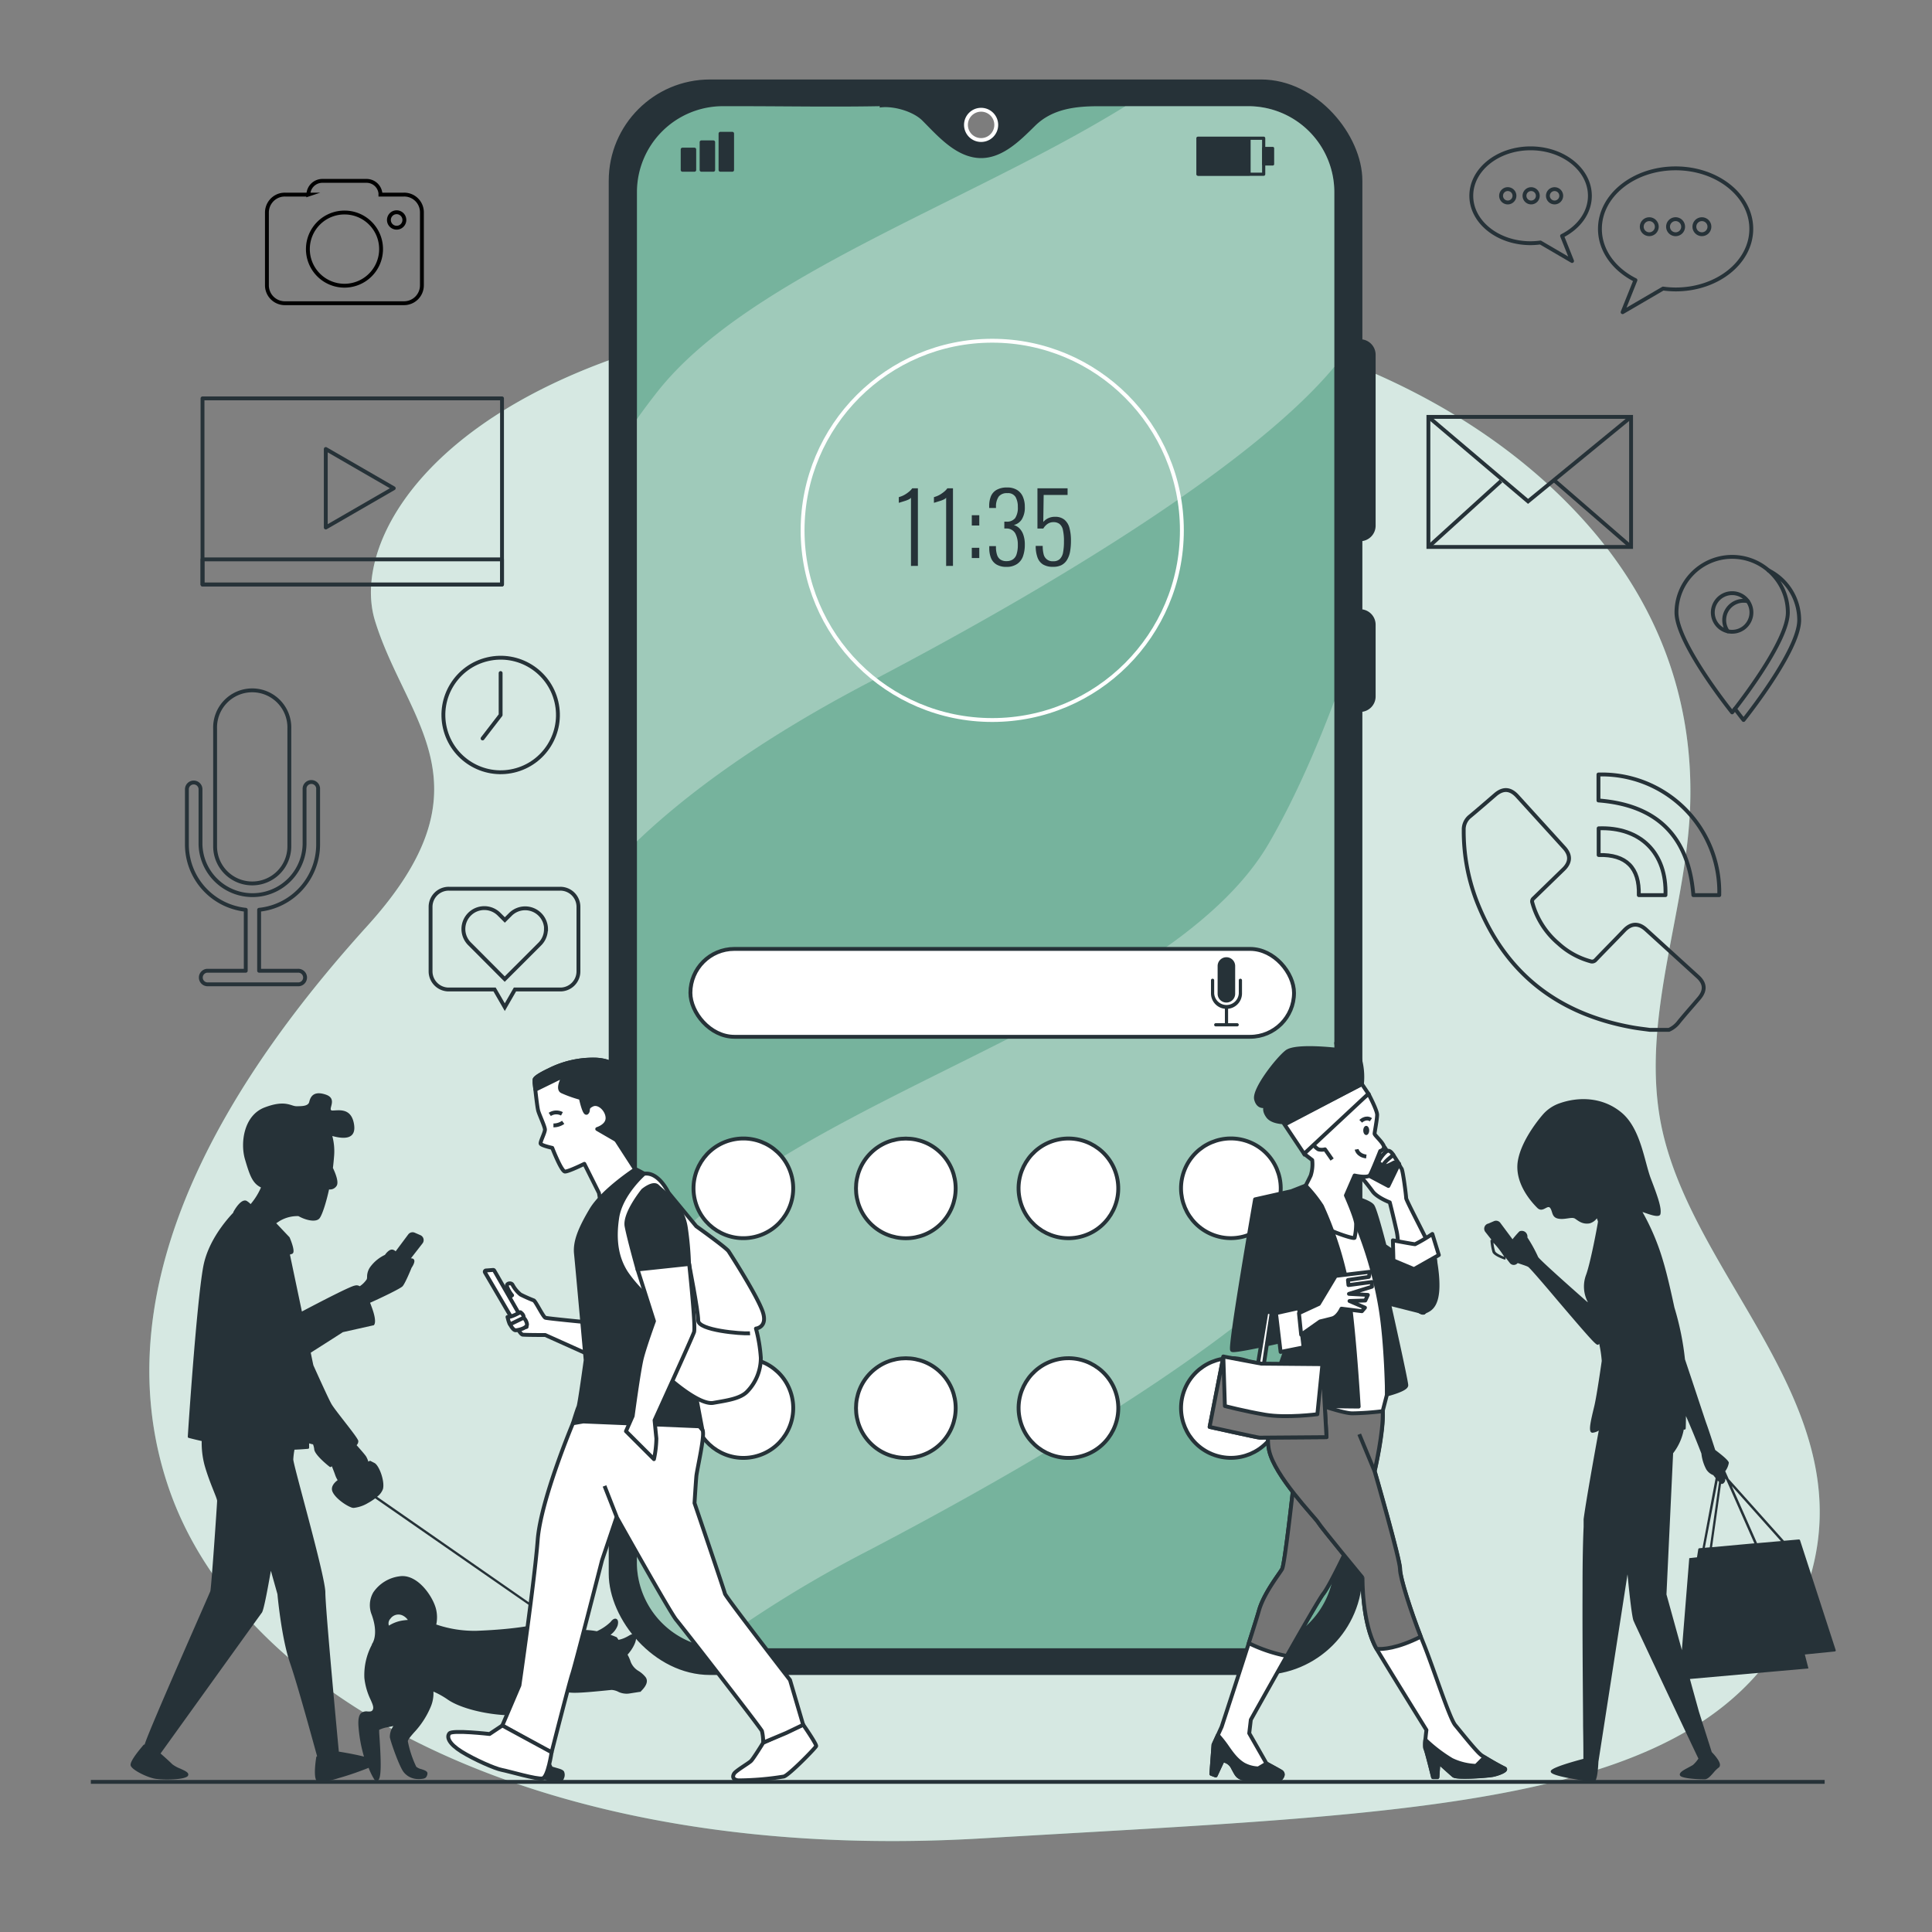 <svg xmlns="http://www.w3.org/2000/svg" viewBox="0 0 500 500"><rect x="0" y="0" width="500" height="500" fill="#808080" stroke="none"/><g id="freepik--background-simple--inject-34"><path d="M410.88,135.8C381.33,102.25,335.15,84.39,291.46,80a346.63,346.63,0,0,0-38.53-1.63c-126.85,1.35-164,56-155.87,82.32s31,42.51-2,78.94S24.86,330.69,43.76,385.35s97.16,97.16,210.52,90.41,186.9-7.42,210.52-58-28-85.32-35.27-128.69c-4.49-26.89,7.05-54,7.89-80.81C438.33,179.26,427.87,155.09,410.88,135.8Z" style="fill:#76B39D"></path><path d="M410.88,135.8C381.33,102.25,335.15,84.39,291.46,80a346.63,346.63,0,0,0-38.53-1.63c-126.85,1.35-164,56-155.87,82.32s31,42.51-2,78.94S24.86,330.69,43.76,385.35s97.16,97.16,210.52,90.41,186.9-7.42,210.52-58-28-85.32-35.27-128.69c-4.49-26.89,7.05-54,7.89-80.81C438.33,179.26,427.87,155.09,410.88,135.8Z" style="fill:#fff;opacity:0.7"></path></g><g id="freepik--Floor--inject-34"><line x1="23.51" y1="461.15" x2="472.22" y2="461.15" style="fill:none;stroke:#263238;stroke-miterlimit:10"></line></g><g id="freepik--Device--inject-34"><rect x="158.04" y="21.07" width="194.04" height="411.91" rx="25.7" style="fill:#263238;stroke:#263238;stroke-miterlimit:10"></rect><path d="M345.32,49.73V404.32a22.25,22.25,0,0,1-22.25,22.25h-136a21.61,21.61,0,0,1-3-.21,22.25,22.25,0,0,1-19.23-22V49.73a22.26,22.26,0,0,1,22.26-22.25H191c12.23,0,24.49.23,36.71,0,0,.08-.08.23-.05.35,3.34-.52,8.54.92,11,3.33,3.84,3.84,8.33,9.09,14.19,9.7,6.13.63,11-4.33,15-8.27,4.48-4.43,10.46-5.1,16.52-5.1h38.76A22.25,22.25,0,0,1,345.32,49.73Z" style="fill:#76B39D"></path><path d="M345.32,49.73V94.94c-19.45,23.43-66.81,53.6-120.66,81.77-29.15,15.26-47.93,29.64-59.86,41.06V108.51q2.52-3.57,5.46-7.29c23.56-29.73,80.7-48.8,121-73.74h31.79A22.25,22.25,0,0,1,345.32,49.73Z" style="fill:#fff;opacity:0.3"></path><path d="M345.32,181.42V319.56c-19.45,23.43-66.81,53.6-120.66,81.77a311.72,311.72,0,0,0-40.63,25,22.25,22.25,0,0,1-19.23-22V333.13q2.52-3.57,5.46-7.29c33-41.67,132-62.41,158.19-107.71C335.48,206,341.28,192.17,345.32,181.42Z" style="fill:#fff;opacity:0.3"></path><circle cx="253.91" cy="32.32" r="3.92" style="fill:#7d7d7d;stroke:#fff;stroke-miterlimit:10"></circle><path d="M352,139.57h0V88.3h0a3.51,3.51,0,0,1,3.51,3.51v44.24A3.52,3.52,0,0,1,352,139.57Z" style="fill:#263238;stroke:#263238;stroke-miterlimit:10"></path><path d="M352,183.75h0V158.17h0a3.51,3.51,0,0,1,3.51,3.51v18.56A3.51,3.51,0,0,1,352,183.75Z" style="fill:#263238;stroke:#263238;stroke-miterlimit:10"></path><rect x="178.68" y="245.58" width="156.21" height="22.74" rx="11.37" style="fill:#fff;stroke:#263238;stroke-miterlimit:10"></rect><circle cx="192.36" cy="307.56" r="12.9" transform="translate(-63.43 50.33) rotate(-12.82)" style="fill:#fff;stroke:#263238;stroke-miterlimit:10"></circle><circle cx="234.43" cy="307.56" r="12.9" transform="translate(-148.82 255.85) rotate(-45)" style="fill:#fff;stroke:#263238;stroke-miterlimit:10"></circle><circle cx="276.5" cy="307.56" r="12.9" transform="translate(-63.58 72.2) rotate(-13.36)" style="fill:#fff;stroke:#263238;stroke-miterlimit:10"></circle><circle cx="318.57" cy="307.56" r="12.9" transform="translate(-86.92 485.5) rotate(-67.69)" style="fill:#fff;stroke:#263238;stroke-miterlimit:10"></circle><circle cx="192.36" cy="364.42" r="12.9" transform="translate(-76.04 51.75) rotate(-12.82)" style="fill:#fff;stroke:#263238;stroke-miterlimit:10"></circle><circle cx="234.43" cy="364.42" r="12.9" transform="translate(-189.02 272.5) rotate(-45)" style="fill:#fff;stroke:#263238;stroke-miterlimit:10"></circle><circle cx="276.5" cy="364.42" r="12.9" transform="translate(-76.71 73.74) rotate(-13.36)" style="fill:#fff;stroke:#263238;stroke-miterlimit:10"></circle><circle cx="318.57" cy="364.42" r="12.9" transform="translate(-139.52 520.77) rotate(-67.69)" style="fill:#fff;stroke:#263238;stroke-miterlimit:10"></circle><circle cx="256.79" cy="137.26" r="49.08" style="fill:none;stroke:#fff;stroke-miterlimit:10"></circle><path d="M235.76,146.46V128.81a1.58,1.58,0,0,1-.59.45,6.67,6.67,0,0,1-1,.39l-1,.31a4.76,4.76,0,0,1-.56.16v-1.46a8,8,0,0,0,.82-.28,6,6,0,0,0,.94-.49,8.28,8.28,0,0,0,.92-.67,4.5,4.5,0,0,0,.79-.84h1.47v20.08Z" style="fill:#263238"></path><path d="M244.86,146.46V128.81a1.55,1.55,0,0,1-.6.45,6.13,6.13,0,0,1-1,.39l-1,.31a5.4,5.4,0,0,1-.56.16v-1.46c.23-.06.5-.16.82-.28a6,6,0,0,0,.94-.49,8.28,8.28,0,0,0,.92-.67,4.5,4.5,0,0,0,.79-.84h1.46v20.08Z" style="fill:#263238"></path><path d="M251.5,136v-2.66h1.94V136Zm0,8.42v-2.65h1.94v2.65Z" style="fill:#263238"></path><path d="M260.48,146.71a4.92,4.92,0,0,1-2.56-.6,3.48,3.48,0,0,1-1.45-1.69,6.85,6.85,0,0,1-.45-2.59v-.5h1.73v.42a6.24,6.24,0,0,0,.29,1.85,2.32,2.32,0,0,0,.85,1.2,2.72,2.72,0,0,0,1.59.42,2.91,2.91,0,0,0,1.6-.41,2.46,2.46,0,0,0,1-1.35,7.55,7.55,0,0,0,.33-2.45,6.08,6.08,0,0,0-.67-3,2.56,2.56,0,0,0-2.33-1.23h-.49V135h.49a2.71,2.71,0,0,0,2.31-.91,4.83,4.83,0,0,0,.69-2.91,5,5,0,0,0-.58-2.55,2.27,2.27,0,0,0-2.14-1,2.66,2.66,0,0,0-2.2.85,4.42,4.42,0,0,0-.73,2.64v.35H256V131a6.64,6.64,0,0,1,.45-2.57,3.43,3.43,0,0,1,1.5-1.67,5.34,5.34,0,0,1,2.68-.6,4.75,4.75,0,0,1,2.6.65,3.82,3.82,0,0,1,1.5,1.77,6.4,6.4,0,0,1,.49,2.59,5.77,5.77,0,0,1-.79,3.26,3.4,3.4,0,0,1-2.06,1.45,3.38,3.38,0,0,1,1.39.79,4.34,4.34,0,0,1,1.05,1.65,7.47,7.47,0,0,1,.41,2.64,8.85,8.85,0,0,1-.47,3,4,4,0,0,1-1.53,2A4.79,4.79,0,0,1,260.48,146.71Z" style="fill:#263238"></path><path d="M272.5,146.69a4.82,4.82,0,0,1-2.59-.62,3.54,3.54,0,0,1-1.42-1.84,8.51,8.51,0,0,1-.45-2.95h1.81a8.73,8.73,0,0,0,.23,2.11,2.34,2.34,0,0,0,2.5,1.86,2.32,2.32,0,0,0,1.73-.6,3.23,3.23,0,0,0,.82-1.73,14.85,14.85,0,0,0,.22-2.8,12.75,12.75,0,0,0-.26-2.93,2.73,2.73,0,0,0-.86-1.57,2.51,2.51,0,0,0-1.63-.49,2.68,2.68,0,0,0-1.44.42,3.87,3.87,0,0,0-1.16,1.24h-1.51V126.38h7.8l0,1.71H270.1l-.1,7a3.72,3.72,0,0,1,1.2-.94,3.92,3.92,0,0,1,1.87-.4,3.67,3.67,0,0,1,2.39.74,4.14,4.14,0,0,1,1.31,2.12,12.27,12.27,0,0,1,.39,3.31,15.65,15.65,0,0,1-.24,2.9,6.07,6.07,0,0,1-.81,2.13,3.65,3.65,0,0,1-1.44,1.32A4.74,4.74,0,0,1,272.5,146.69Z" style="fill:#263238"></path><rect x="310.04" y="35.77" width="17" height="9.32" style="fill:none;stroke:#263238;stroke-linecap:round;stroke-linejoin:round;stroke-width:0.821px"></rect><rect x="310.04" y="35.77" width="13.26" height="9.32" style="fill:#263238;stroke:#263238;stroke-linecap:round;stroke-linejoin:round;stroke-width:0.725px"></rect><rect x="327" y="38.37" width="2.39" height="4.11" style="fill:#263238;stroke:#263238;stroke-linecap:round;stroke-linejoin:round;stroke-width:0.725px"></rect><rect x="176.61" y="38.66" width="3.12" height="5.34" style="fill:#263238;stroke:#263238;stroke-linecap:round;stroke-linejoin:round;stroke-width:0.883px"></rect><rect x="181.51" y="36.78" width="3.12" height="7.22" style="fill:#263238;stroke:#263238;stroke-linecap:round;stroke-linejoin:round;stroke-width:0.883px"></rect><rect x="186.41" y="34.56" width="3.12" height="9.44" style="fill:#263238;stroke:#263238;stroke-linecap:round;stroke-linejoin:round;stroke-width:0.883px"></rect><path d="M317.39,259.46h0a2.27,2.27,0,0,1-2.27-2.27V250a2.27,2.27,0,0,1,2.27-2.27h0a2.27,2.27,0,0,1,2.27,2.27v7.2A2.27,2.27,0,0,1,317.39,259.46Z" style="fill:#263238"></path><path d="M317.4,261.09a4,4,0,0,1-4-4V253.7a.41.41,0,0,1,.42-.41.41.41,0,0,1,.41.41v3.38a3.19,3.19,0,0,0,6.37,0V253.7a.41.41,0,0,1,.41-.41.41.41,0,0,1,.42.41v3.38A4,4,0,0,1,317.4,261.09Z" style="fill:#263238"></path><path d="M317.4,265.41A.41.41,0,0,1,317,265v-4.32a.42.42,0,1,1,.83,0V265A.41.41,0,0,1,317.4,265.41Z" style="fill:#263238"></path><path d="M320.17,265.63h-5.53a.41.41,0,0,1-.42-.41.42.42,0,0,1,.42-.42h5.53a.42.42,0,0,1,.42.42A.41.41,0,0,1,320.17,265.63Z" style="fill:#263238"></path><path d="M159.66,314.93s.44,2.26.87,2.37,4.65-.11,4.75-1.19-2.16-1.73-2.16-1.73Z" style="fill:#fff;stroke:#263238;stroke-linejoin:round"></path></g><g id="freepik--character-4--inject-34"><path d="M385.21,316.65l1.43-.62a1.37,1.37,0,0,1,1.63.43l3.17,4.26c.55-.71,1.22-1.46,1.74-2l.12-.08a1.5,1.5,0,0,1,1.5.26,1.54,1.54,0,0,1,.49,1.35,37.89,37.89,0,0,1,2.79,5.08c.47.75,7.81,7.31,12.63,11.54l.24.15a8.59,8.59,0,0,1-.51-7c1.15-3,3-12.93,3.12-13.87-.1-.32-.2-.6-.29-.85a3.52,3.52,0,0,1-1.84,1.3c-1.92.35-3-.69-3.83-1.22s-2.61.35-4.35,0-1.39-1.91-2.09-2.78-1.91,1.39-3.31,0-6.09-6.44-5-12.35,6.61-12,6.61-12h0a10.18,10.18,0,0,1,4.33-2.78c4.52-1.56,10.79-1.73,15.83,2.44s5.92,12.7,7.66,17.23,2.78,7.48,2.44,9.05c-.26,1.13-2.89.07-4.65-.53a60.07,60.07,0,0,1,5.4,12.9c.78,2.58,1.74,6.57,2.86,11.8a72.32,72.32,0,0,1,2.74,13.44c1.22,3.62,2.41,7.22,3.38,10.14,1.17,3.51,2,6.05,2.21,6.6.64,1.75,2,6,2.24,6.71,2.34,1.76,3.52,2.87,3.52,3.32a5,5,0,0,1-.93,2.18l.89,2,14.31,16,3.84-.34a.32.32,0,0,1,.32.21L475.06,427a.34.34,0,0,1,0,.26.3.3,0,0,1-.23.14l-7.74.78.93,3.61-30.67,2.73.61,2.24,1.73,6.24h0L443,453.44c.48.49,2.23,2.34,2.12,3.42a.8.8,0,0,1-.35.61,7.62,7.62,0,0,0-1.29,1.27c-.73.83-1.41,1.61-2.13,1.73a6.42,6.42,0,0,1-.89,0c-1.67,0-4.86-.26-5.53-.82a.53.53,0,0,1-.2-.4c0-.61.93-1.14,2.36-1.89.44-.24.86-.46,1.07-.61a8.45,8.45,0,0,0,1.39-1.63C438.37,452.72,425.07,424.5,423,420a2.2,2.2,0,0,0-.09-.21l-.05-.12-.11-.24c-.37-.9-1-6.16-1.55-12l-7.53,48.5c-.24,5.11-.95,5.2-1.18,5.23h0c-.19,0-10.72-1.3-11.12-2.53a.42.42,0,0,1,0-.37c.5-.93,6.3-2.51,8.41-3.07,0-1,0-4.1-.08-8.52,0-4.17-.2-21.41-.14-35.35v-1c0-6.5.12-12,.28-15.16v0c0-.15,0-.29,0-.42v-.14c0-.11,0-.22,0-.32a1.09,1.09,0,0,0,0-.18,2.12,2.12,0,0,0,0-.24,1.8,1.8,0,0,0,0-.22c0-.05,0-.11,0-.16a3.11,3.11,0,0,1,0-.32c.57-4.37,2.6-15.73,3.92-22.94a3.65,3.65,0,0,1-1.52.56.61.61,0,0,1-.24,0,.57.57,0,0,1-.4-.37c-.32-.8.11-2.8.82-5.75l.21-.88c.68-2.91,1.89-11.54,1.9-11.58a31.91,31.91,0,0,0-.66-4.45.52.52,0,0,1-.33.28h-.06c-.5,0-1.84-1.43-10.34-11.42-3.37-4-7.2-8.46-7.64-8.73s-1.78-.66-2.71-1l-.18.16a1.28,1.28,0,0,1-1.86-.17l-1.19-1.52a1.4,1.4,0,0,1,.1.36.2.2,0,0,1-.08.21.24.24,0,0,1-.14.05h-.08c-.27-.09-2.72-.93-3.1-1.87a14.74,14.74,0,0,1-.53-3,.22.22,0,0,1,.13-.23.26.26,0,0,1,.15,0l-1.57-2A1.36,1.36,0,0,1,385.21,316.65Zm1.72,7.17c.2.49,1.42,1.09,2.38,1.45a21.18,21.18,0,0,0-2.81-3.65A10.72,10.72,0,0,0,386.93,323.82Zm50.25,79.43,2-.22.33-2.09a.33.33,0,0,1,.28-.26l.82-.07L444,382.53c-.26-.33-.5-.62-.6-.76a3.71,3.71,0,0,1-1.81-1.48,11.26,11.26,0,0,1-1.27-4.11c-.15-.38-1.92-5-4-9.71,0,2.16-.06,3.2-.06,3.21a.33.33,0,0,1-.18.27.31.31,0,0,1-.32,0l0,0A14.21,14.21,0,0,1,433,376.1l-1.72,36.54,4,14.45,0-.23Zm7.37-20.1-3.34,17.41,1.28-.11,2.39-16.92Zm1.47-1.92h0v0Zm.46,1.45a2.54,2.54,0,0,1,0,.36.29.29,0,0,1,0,.13c0,.12-.27.75-.74.86l-.13,0a.78.78,0,0,1-.21,0l-2.32,16.38,10.95-1-7.23-16.35Zm1.69,1.89,6.55,14.8,6.18-.54Z" style="fill:#263238"></path></g><g id="freepik--character-3--inject-34"><path d="M167.08,434.05a7.12,7.12,0,0,0-1.73-1.55,4.79,4.79,0,0,1-2.12-2.4,10.74,10.74,0,0,0-.82-1.88c1.13-1.22,2.24-3.15,2.2-4.3a1.07,1.07,0,0,0-.4-.94c-.39-.23-.9,0-1.59.41a11.38,11.38,0,0,1-1.16.58,7.74,7.74,0,0,1-1.39.42c-.23-.35-.4-.58-.42-.62a.26.26,0,0,0-.13-.1c-.06,0-.63-.28-1.52-.58a5.35,5.35,0,0,0,1.82-2.34c.26-.89.15-1.56-.29-1.77-.21-.11-.76-.23-1.53.8a12.62,12.62,0,0,1-3.54,2.38,19.18,19.18,0,0,0-4.08-.32c-.8-.46-3.67-2-5.33-2-1.19-1.12-4.18-3.84-5.21-3.84a1.87,1.87,0,0,0-.82.17L97.59,387.36a4.41,4.41,0,0,0,1.52-2c.52-2.06-1-6.14-2.21-6.75l-1-.51a.28.28,0,0,0-.28,0l-.29.17a6.59,6.59,0,0,0-.59-1.36c-.36-.54-1.65-2-2.45-2.9a1.45,1.45,0,0,0,.44-1.11c-.15-.58-1.49-2.33-3.68-5.14-1.39-1.79-2.83-3.64-3.28-4.43-.64-1.11-3-6.29-4.67-10-.22-1-.45-2.13-.68-3.26l5-3.18,3.32-2.13L96.59,343a.18.18,0,0,0,.1,0c.23-.15.87-.92-.39-4.45-.17-.48-.35-.94-.52-1.4,2.29-1,7.73-3.59,8.38-4.24s2.14-4.26,2.35-4.8c.19-.28.87-1.32.71-1.95a.66.66,0,0,0-.36-.42,1.32,1.32,0,0,0-.52-.08l3-3.86a1.39,1.39,0,0,0-.54-2.14l-1.47-.64a1.4,1.4,0,0,0-1.68.45l-3.26,4.37a1.6,1.6,0,0,0-.68-.41c-.87-.29-1.81.93-2.09,1.33A10,10,0,0,0,96,327.65a4.38,4.38,0,0,0-1,2.77,2.08,2.08,0,0,1-.08.64,6.36,6.36,0,0,1-1.82,1.82,1.5,1.5,0,0,0-1.27-.17c-1.1.15-8.26,3.84-13.7,6.71l-3.1-14.74.52-.17a.57.57,0,0,0,.34-.31c.37-.83-.71-3.43-.93-3.94a.24.24,0,0,0-.06-.09l-3.41-3.6.87-.57a9,9,0,0,1,4.88-1.27c2,1.13,4.64,1.69,5.5.51.68-.94,1.67-4,2.42-7.42a2,2,0,0,0,2-1c.57-1.05-.49-3.48-1-4.56.12-1,.22-2,.29-2.91A15.19,15.19,0,0,0,86,294l.2.05c3,.79,6.17.79,5.38-3.33s-4-3.32-5.54-3.32,1.59-3-1.74-4.12-4,.79-4.27,1.9-1.9,1.11-3.33,1.11-2.84-1.74-8.23.32-6.33,9.18-5.06,13.45c1.21,4.1,1.92,6.18,4.11,7.24,0,0,0,0,0,.06a16.83,16.83,0,0,1-2.66,4.26,4.89,4.89,0,0,0-1.08-.86h0c-1.42-.57-3.07,2.32-3.39,2.91a.32.32,0,0,0,0,.14c-2.83,3-6.7,8.12-7.79,14-1.75,9.47-4,43.69-4,44a.3.3,0,0,0,.22.31s1.32.36,3.38.82a22.55,22.55,0,0,0,.72,6.18c1.26,4.52,3.27,8.55,3.27,9.3s-1.51,22.63-1.76,23.38-16,36.17-17,39.7a.29.29,0,0,0-.28.08c-.85,1-3.6,4.23-3.34,5.3.31,1.24,4.61,3.25,6.54,3.49a24.43,24.43,0,0,0,3,.16c2,0,4.11-.18,5-.7a.65.65,0,0,0,.38-.6c0-.54-.78-.92-2.12-1.53a8.41,8.41,0,0,1-2-1.1c-1-1-2.83-2.6-3.06-2.8,2.21-3.06,25-34.79,26.23-36.46.45-.64,1.34-5.2,2.32-10.83l1.7,6.05s1,11.31,3.27,17.85c2.09,6.06,6.35,21.82,7,24.1a.3.3,0,0,0-.22.24c-.08.47-.75,4.67,0,6,.08.14.21.36,1,.36a20.15,20.15,0,0,0,4.81-.94,77.51,77.51,0,0,0,7.74-2.66,16.74,16.74,0,0,0,1.54,3.12.91.91,0,0,0,.57.22h.15c1.12-.23,1-4.78.47-12.49,0-.35,0-.6,0-.68a8,8,0,0,1,2.4-.71l1.28-.28a4.89,4.89,0,0,0-.92,2.91c.31,1.52,2.55,7.84,3.64,9.1a4.8,4.8,0,0,0,3.81,1.72h.26c1.52-.05,1.72-.33,2-1.17l0-.11c.2-.7-.68-1-1.54-1.28a3.28,3.28,0,0,1-1.34-.64,27.18,27.18,0,0,1-2.17-6.58c0-.4.7-1.23,1.53-2.19a22.27,22.27,0,0,0,4.39-6.73,8.86,8.86,0,0,0,.7-3.94,21.62,21.62,0,0,1,3.81,2.14c3.32,2.24,10,3.84,15.78,4a27.42,27.42,0,0,0,.87,3.27,32,32,0,0,0,2.06,4.33,11.2,11.2,0,0,1-2.18,1.06,7.06,7.06,0,0,0-2-.4.5.5,0,0,0-.48.57c0,.82,1.39,2.71,2.57,2.71h.05a13.44,13.44,0,0,0,3.66-1.21c1.56,2.54,3.37,5.71,4.21,6.09a9.93,9.93,0,0,0,3.62.93,2.56,2.56,0,0,0,1.07-.2,1.31,1.31,0,0,0,.75-.86,2.15,2.15,0,0,0,0-1.76c-.25-.38-.73-.57-1.58-.82l-1.41-.41c-.26-.44-1.51-3.21-2.55-5.31,1.53-1.31,1.06-2.46.34-4.16l-.13-.3c-.43-1-1-2.93-1.51-4.52a8.73,8.73,0,0,0,4.9-4.34l1.9-1.16c.87.92,3,.87,12.34-.08a4.47,4.47,0,0,1,1.88.55,5.14,5.14,0,0,0,2,.43,4.9,4.9,0,0,0,.77-.06l2.74-.43a.24.24,0,0,0,.14,0C165.75,437.7,168.3,435.74,167.08,434.05Zm-66.43-13.34a1.74,1.74,0,0,1,.4-1.8A2.53,2.53,0,0,1,104,418a3.44,3.44,0,0,1,1.55,1.24,14.57,14.57,0,0,0-1.67.2A9.32,9.32,0,0,0,100.65,420.71ZM76.21,375.18c2.14-.09,3.49-.23,3.52-.23a.29.29,0,0,0,.27-.3s0-.36,0-1.11l.82.23H81a5.35,5.35,0,0,1,.32,1.24c0,1.36,3.3,4.07,4,4.6a.33.33,0,0,0,.38,0l.18-.15c.32.8.74,1.87.88,2.31a6.54,6.54,0,0,0,.62,1.29c-.71.53-1.8,1.57-1.39,2.82.56,1.67,3.46,3.76,5.07,4.29a1.51,1.51,0,0,0,.5.07A9.06,9.06,0,0,0,95.2,389a14.61,14.61,0,0,0,1.9-1.23l41.46,28.78a.7.7,0,0,0-.08.1,1.15,1.15,0,0,0,.17,1.23,14.84,14.84,0,0,0,2.81,2,9.18,9.18,0,0,0-1.9.3c-.83.24-5.49,1.46-16.21,1.87A30.44,30.44,0,0,1,113,420.45l-.1,0a9,9,0,0,0-.07-4.08c-.85-3.32-4.85-9.15-9.46-8.42a9.69,9.69,0,0,0-6.77,4.17,6.61,6.61,0,0,0-.39,5.8c1.87,5.2.11,7.48.09,7.5a.35.35,0,0,0-.06.24,16.67,16.67,0,0,0-1.94,8.61,17.14,17.14,0,0,0,1.59,5.56c.56,1.26.93,2.09.54,2.73-.24.39-.64.4-1.27.37a2.17,2.17,0,0,0-1.75.46c-.51.52-.72,1.47-.66,3a37.37,37.37,0,0,0,1.45,8.23c-1.85-.49-4.25-.93-6.43-1.29h-.08c-.33-3.47-3.49-37.14-3.49-41.19,0-4.28-8.3-32.94-8.3-34.45A19.83,19.83,0,0,1,76.21,375.18Z" style="fill:#263238"></path></g><g id="freepik--character-2--inject-34"><path d="M334.75,384.37s-2.24,20.42-2.94,21.68-4.75,6.29-6,10.77-9.65,30.07-9.65,30.07l-2.1,4.62-.56,7.55,1.12.42,1.82-3.91a3.37,3.37,0,0,1,2.66,1.95c1.12,2,1.12,2.66,4.06,2.94s7.69.56,8.39-.28.42-1.4,0-1.68-3.78-2.1-3.78-2.1l-4.47-7.83.41-3.5s16.79-30.07,18.74-32.59,7.42-14.26,7.42-14.26Z" style="fill:#fff;stroke:#263238;stroke-linejoin:round"></path><path d="M349.86,398.22l-15.11-13.85s-2.24,20.42-2.94,21.68-4.75,6.29-6,10.77c-.38,1.34-1.39,4.57-2.63,8.43a39.08,39.08,0,0,0,9.83,3.31c4.23-7.46,8.51-14.88,9.44-16.08C344.4,410,349.86,398.22,349.86,398.22Z" style="fill:#757575;stroke:#263238;stroke-linejoin:round"></path><path d="M331.54,460.18c.7-.84.42-1.4,0-1.68s-3.78-2.1-3.78-2.1l-2.1,1.26a8.5,8.5,0,0,1-3.77-1c-1.68-1-2.8-2.37-4.34-4.61a29.84,29.84,0,0,0-2.37-3l-1.13,2.47-.56,7.55,1.12.42,1.82-3.91a3.37,3.37,0,0,1,2.66,1.95c1.12,2,1.12,2.66,4.06,2.94S330.84,461,331.54,460.18Z" style="fill:#263238;stroke:#263238;stroke-linejoin:round"></path><path d="M331.81,358.49s-4.75,10.07-3.36,16.79,12,17.48,12.73,18.74,11.48,14.27,11.48,14.27-.28,12,3.77,18.74,12.73,20.7,12.73,20.7-.56,4.33-.28,4.75,2,7.42,2,7.42H372l.28-3.92s3.08,2.8,3.92,3.5,8.53.14,10.07-.14,4-1.26,3.08-1.68a67.6,67.6,0,0,1-5.88-3.36c-1.26-.84-5.32-6-6.85-7.83s-5.6-14.69-8.26-21.26-6-16.64-6-19.16-6.58-25.32-6.58-25.32,2.38-10.21,2.1-15.52-21.4-8-22-8.12S331.81,358.49,331.81,358.49Z" style="fill:#fff;stroke:#263238;stroke-linejoin:round"></path><path d="M356.26,426.73c1.54.13,5.28-.06,11.42-3.15-2.53-6.5-5.37-15.21-5.37-17.53,0-2.52-6.58-25.32-6.58-25.32s2.38-10.21,2.1-15.52-21.4-8-22-8.12-4.06,1.4-4.06,1.4-4.75,10.07-3.36,16.79,12,17.48,12.73,18.74,11.48,14.27,11.48,14.27S352.39,420,356.26,426.73Z" style="fill:#757575;stroke:#263238;stroke-linejoin:round"></path><line x1="355.73" y1="380.73" x2="351.77" y2="371.18" style="fill:none;stroke:#263238;stroke-linejoin:round"></line><path d="M389.31,457.66c-.83-.35-3.52-1.89-5.11-2.87L382,457a15.74,15.74,0,0,1-6.29-1.54,38.27,38.27,0,0,1-6.84-5.23,7.61,7.61,0,0,0,0,2.29c.28.42,2,7.42,2,7.42H372l.28-3.92s3.08,2.8,3.92,3.5,8.53.14,10.07-.14S390.28,458.08,389.31,457.66Z" style="fill:#263238;stroke:#263238;stroke-linejoin:round"></path><path d="M332.09,360.17s14.27,5.6,17.9,5.6a72.73,72.73,0,0,0,7.84-.56l1.12-4.34s.13-11.75-.29-15.67S355.73,328,355.31,326,351,311.91,351,311.91l-14.69.15-.13,36.5Z" style="fill:#fff;stroke:#263238;stroke-linejoin:round"></path><path d="M351.47,303.7a55.89,55.89,0,0,1,3.69,4.52c1.1,1.66,4.51,2.95,4.51,2.95s.74,2.85,1.76,7.37-.37,11.52.37,14.1,5.89,7.83,6.72,7,3.69-11.89,2.67-14.56-7.28-14.37-7.28-15-.83-7.19-1.2-7.65a5.53,5.53,0,0,1-.64-1.19l-8.66.73Z" style="fill:#fff;stroke:#263238;stroke-linejoin:round"></path><polygon points="353.22 303.7 359.31 306.93 362.07 301.22 355.34 298.18 353.22 303.7" style="fill:#263238;stroke:#263238;stroke-linejoin:round"></polygon><path d="M358.94,297.9s-.83-1.84-1.57-1.38-2.21,3.59-1.94,4l.28.37Z" style="fill:#fff;stroke:#263238;stroke-linejoin:round"></path><path d="M360.59,298.91s-.82-1.47-1.65-1-2.4,2.67-2.12,3a3.65,3.65,0,0,0,1.19.74Z" style="fill:#fff;stroke:#263238;stroke-linejoin:round"></path><path d="M362.07,301.22l-1.48-2.31s-2.85,2.12-2.58,2.77,2.77-.83,2.77-.83Z" style="fill:#fff;stroke:#263238;stroke-linejoin:round"></path><path d="M348.32,309.34s2.65,7.05,3.77,10a100.46,100.46,0,0,1,5.18,19.16c1.53,9.23,1.68,22.38,1.68,22.38s5-1.26,5-2.38-4.48-21.12-4.48-21.12l9,2.27-3.14-12.48-7-4.76s-2.24-8.81-3.07-10.21S348.32,309.34,348.32,309.34Z" style="fill:#263238;stroke:#263238;stroke-linejoin:round"></path><path d="M361.81,323.36c0,3.68-.52,7.51,0,9.28.73,2.58,5.89,7.83,6.72,7s5.33-.38,2.67-14.56a12.37,12.37,0,0,0-1-2.26l-4.23,1.68Z" style="fill:#263238;stroke:#263238;stroke-linejoin:round"></path><path d="M360.48,321s5.32,1,5.74,1a42,42,0,0,0,4.47-2.65l1.68,5.45-6.43,3.64-5.32-2.24Z" style="fill:#fff;stroke:#263238;stroke-linejoin:round"></path><path d="M337.5,298.6l2.1,1.62a9.59,9.59,0,0,1-.39,4c-.66,1.45-3.17,6.2-3.17,6.2s5.15,6.34,7.39,7.53,7,2.77,7.14,2.38a16.91,16.91,0,0,0,.39-3.57c0-1.45-2.64-7.39-2.64-7.39l2.24-5.15s3.44.79,4-.14,2.64-6.2,2.64-6.2,1.45-.4.79-1.59-2.25-2.51-2.25-2.9.66-3.7.66-4.89-2.23-5.4-2.23-5.4L337,296Z" style="fill:#fff;stroke:#263238;stroke-linejoin:round"></path><polygon points="352.46 280.56 332.46 291.05 337.5 298.6 354.14 283.07 352.46 280.56" style="fill:#fff;stroke:#263238;stroke-miterlimit:10"></polygon><path d="M352.47,280.56a17.62,17.62,0,0,0-.72-7.14c-1.19-3-6.07-4.23-5.94-3.44s.39,1.72.39,1.72-10.82-1.32-13.2.53-8.58,9.77-7.92,12.28,2.64,1.59,2.64,1.59-.93.92.39,2.77,5.15,1.58,5.15,1.58Z" style="fill:#263238;stroke:#263238;stroke-miterlimit:10"></path><path d="M351.09,297.45s.27,1.58,2.51,1.85" style="fill:none;stroke:#263238;stroke-linejoin:round"></path><path d="M354.35,292.56c0,.66-.34,1.19-.77,1.19s-.77-.53-.77-1.19.34-1.19.77-1.19S354.35,291.9,354.35,292.56Z" style="fill:#263238"></path><path d="M352.15,290.19s1.32-1.32,2.64-.4" style="fill:none;stroke:#263238;stroke-linejoin:round"></path><path d="M340.13,296.53a4,4,0,0,0,1.06.92,3.51,3.51,0,0,0,1.72,0l1.84,2.64" style="fill:none;stroke:#263238;stroke-linejoin:round"></path><path d="M337.89,306.83l-3.7,1.45-9.38,2.11s-6.73,38.56-5.93,39,14.79-2.77,14.79-2.77L329.31,359s10.7,4.49,12.68,4.75,9.64.27,9.64.27-1.46-25.62-3.57-34.34a92.07,92.07,0,0,0-5.95-17.56A34.51,34.51,0,0,0,337.89,306.83Z" style="fill:#263238;stroke:#263238;stroke-linejoin:round"></path><polygon points="330.23 339.84 331.42 349.88 337.36 348.69 336.17 338.52 330.23 339.84" style="fill:#fff;stroke:#263238;stroke-linejoin:round"></polygon><path d="M336.17,339.84l5.15-2.38,4.36-7.26,8.85-1.06-.27,1.32-5.41.8.13,1.32,6.08-.8V333l-5.95,1.85,4.89.27-.66,1.45-4.09.13,4,1.72-.79.92-5.29-.66s-.92,2.11-2.37,2.51-3.17.79-3.17.79l-4.89,3.44Z" style="fill:#fff;stroke:#263238;stroke-linejoin:round"></path><path d="M327.72,339.71l-2.37,14.53,1.58-.14L329,340.39c.1-.72,0-.66-.67-.89Z" style="fill:#fff;stroke:#263238;stroke-linejoin:round"></path><path d="M316.63,351.07l9.77,1.84,15.85.14,1.06,18.88-17.3.13c-.53,0-12.94-2.77-12.94-2.77Z" style="fill:#fff;stroke:#263238;stroke-linejoin:round"></path><path d="M326,372.06l17.3-.13-1.06-18.88L340.93,366s-8.06,1.05-13.47.13S317,363.88,317,363.88l-.4-12.81-3.56,18.22S325.48,372.06,326,372.06Z" style="fill:#787878;stroke:#263238;stroke-linejoin:round"></path></g><g id="freepik--character-1--inject-34"><path d="M197.53,451s-2.52,4.09-3.15,4.72-3.93,2.52-4.4,3.3-.32,1.58,1.1,1.74a75.8,75.8,0,0,0,11.8-1c1.42-.47,8.18-7.4,8.34-7.87s-3.36-5.55-3.36-5.55Z" style="fill:#fff;stroke:#263238;stroke-linejoin:round"></path><path d="M151.63,342.17s-9.91-.95-10.48-1.14-2.48-4.19-3-4.48a36.68,36.68,0,0,1-3.43-1.52,8.18,8.18,0,0,1-2.1-2.57c-.38-.57-1.61-.38-1.42.47a8.3,8.3,0,0,0,1.33,2.29l-1.91,1.33s3.43,8.76,4.67,8.86,5.81.09,5.81.09L153.34,351Z" style="fill:#fff;stroke:#263238;stroke-linejoin:round"></path><path d="M125.5,329.28,134,343.79l2.28-.38-8.37-14.59a.33.33,0,0,0-.3-.16l-1.86.14A.33.33,0,0,0,125.5,329.28Z" style="fill:#fff;stroke:#263238;stroke-linejoin:round"></path><path d="M131.34,340.84s.38,1.71.67,1.9,3.43-.85,3.52-1.71-.86-1.43-.86-1.43S132.2,341,131.34,340.84Z" style="fill:#fff;stroke:#263238;stroke-linejoin:round"></path><path d="M132,342.74s.76,1.53,1.43,1.53,3.14-.57,2.95-1.62a2.94,2.94,0,0,0-.86-1.62Z" style="fill:#fff;stroke:#263238;stroke-linejoin:round"></path><path d="M142.13,276.93s-3.78,1.73-3.78,2.51v.79s.63,6.14.94,7.24,1.74,4.09,1.74,4.88-1.26,3.14-1.11,3.62,3,1.1,3,1.1,2.37,6.13,3.31,6.13,5-2,5-2l3.78,7.55.47,2.83,9.6-7.86L159.44,295s3.93-5,2.83-10.86-1.42-9.44-7.87-9.91A25.17,25.17,0,0,0,142.13,276.93Z" style="fill:#fff;stroke:#263238;stroke-linejoin:round"></path><path d="M154.4,274.25a25.17,25.17,0,0,0-12.27,2.68s-3.78,1.73-3.78,2.51v.79s.07.7.18,1.67l.13.06,7.4-3.62s-2.05,3.31-.63,4.09a31.35,31.35,0,0,0,4.88,1.73s.94,4.41,1.57,3.78-.31-1.26,1.42-2.05,3.93,1.42,3.93,3.47-2.67,2.83-2.67,2.83l4.88,2.83s3.93-5,2.83-10.86S160.85,274.72,154.4,274.25Z" style="fill:#263238;stroke:#263238;stroke-linejoin:round"></path><path d="M143.23,291.25a4.25,4.25,0,0,0,2.52-.79" style="fill:none;stroke:#263238;stroke-linejoin:round"></path><path d="M142.28,288.41a3.06,3.06,0,0,1,3.15-.15" style="fill:none;stroke:#263238;stroke-linejoin:round"></path><path d="M164.47,302.57S156,308.08,153,313.12s-4.25,8.34-3.94,11.33S151.57,352,151.57,352s-1.57,11.48-1.88,12.11-1.42,4.25-1.42,4.25,3,2.2,13.06,3.3,20.46-1.57,20.46-1.57l-3.15-16.68s.15-31.63-1.11-35.41-3.3-8.49-6.13-11A33.16,33.16,0,0,0,164.47,302.57Z" style="fill:#263238;stroke:#263238;stroke-linejoin:round"></path><path d="M166.68,303.78s-6,5.2-6.94,11.35,0,10.71,2.37,14.34a34,34,0,0,0,6,6.61L175,344l-1.57,12.92s7.56,6.78,11.18,6.14,7.09-1.1,8.83-3a12.49,12.49,0,0,0,3.46-8.67,39.33,39.33,0,0,0-1.26-7.56s3.15-.31,1.73-4.41-8.19-14.65-8.82-15.6-8.35-6.46-8.35-6.46L173,308.67S170.46,303.15,166.68,303.78Z" style="fill:#fff;stroke:#263238;stroke-linejoin:round"></path><path d="M148.27,368.35s-8.34,19.83-9.12,30.21-4.72,37.61-4.72,37.61L130,446.56l10.7,6,2.05.94s4.56-17.94,5.35-20.3,7.71-29.42,7.71-29.42l3.77-11.18s13.85,24.71,15.42,26.59,21.88,28,22.19,28.8a12.38,12.38,0,0,1,.32,3l6-2.52,4.35-2.09-3.41-11.6s-16.68-21.56-16.84-22.34S179.74,389,179.74,389s.32-5.19.47-6.92,2.36-11,1.58-12l-.79-.95-30.06-1.25Z" style="fill:#fff;stroke:#263238;stroke-linejoin:round"></path><line x1="159.6" y1="392.58" x2="156.45" y2="384.56" style="fill:none;stroke:#263238;stroke-linejoin:round"></line><path d="M130,446.56l-3.3,2.2s-9.6-1.1-10.39-.16-.15,2.68,3.15,4.73,8.66,4.4,10.39,4.72,9.12,2.51,10.54,2.2,2.36-6.77,2.36-6.77Z" style="fill:#fff;stroke:#263238;stroke-linejoin:round"></path><path d="M178.32,327.12s2.38,12.11,2.38,14.63,11,3.47,13.4,3.31" style="fill:none;stroke:#263238;stroke-linejoin:round"></path><path d="M170.14,307c2.06,2,6.61,4.88,7.39,11a80.86,80.86,0,0,1,.79,9.13L165,328.54s-2.21-7.87-2.84-11.17,4.25-9.29,4.25-9.29S169,305.92,170.14,307Z" style="fill:#263238;stroke:#263238;stroke-linejoin:round"></path><path d="M165,328.54l4.25,13.37s-2.36,6.45-3.15,9.6-2.36,14.95-2.36,14.95L162,370.4l7.24,7.23a26.9,26.9,0,0,0,.63-5.35c-.16-1.57-.47-4.72-.47-4.72s9.75-21.4,10.22-22.82-1.26-17.62-1.26-17.62Z" style="fill:#fff;stroke:#263238;stroke-linejoin:round"></path></g><g id="freepik--Icons--inject-34"><circle cx="129.56" cy="185.04" r="14.82" transform="translate(-38.82 34.47) rotate(-13.2)" style="fill:none;stroke:#263238;stroke-linecap:round;stroke-linejoin:round"></circle><polyline points="124.89 191.11 129.56 185.04 129.56 174.18" style="fill:none;stroke:#263238;stroke-linecap:round;stroke-linejoin:round"></polyline><rect x="369.67" y="107.89" width="52.45" height="33.66" style="fill:none;stroke:#263238;stroke-miterlimit:10"></rect><polyline points="369.67 107.89 395.46 129.75 421.75 108.2" style="fill:none;stroke:#263238;stroke-miterlimit:10"></polyline><line x1="369.67" y1="141.55" x2="388.46" y2="124.5" style="fill:none;stroke:#263238;stroke-miterlimit:10"></line><line x1="422.12" y1="141.55" x2="402.45" y2="124.5" style="fill:none;stroke:#263238;stroke-miterlimit:10"></line><path d="M433.64,43.57c-10.81,0-19.58,7-19.58,15.67,0,5.6,3.67,10.49,9.19,13.26l-3.32,8.29,10.47-6.11a24.71,24.71,0,0,0,3.24.23c10.82,0,19.59-7,19.59-15.67S444.46,43.57,433.64,43.57Z" style="fill:none;stroke:#263238;stroke-linecap:round;stroke-linejoin:round"></path><circle cx="426.83" cy="58.67" r="1.95" style="fill:none;stroke:#263238;stroke-linecap:round;stroke-linejoin:round"></circle><path d="M435.59,58.67a1.95,1.95,0,1,0-1.95,1.95A1.94,1.94,0,0,0,435.59,58.67Z" style="fill:none;stroke:#263238;stroke-linecap:round;stroke-linejoin:round"></path><circle cx="440.45" cy="58.67" r="1.95" style="fill:none;stroke:#263238;stroke-linecap:round;stroke-linejoin:round"></circle><path d="M396.11,38.39c8.48,0,15.35,5.5,15.35,12.28,0,4.38-2.88,8.21-7.2,10.39l2.59,6.49-8.2-4.79a19.22,19.22,0,0,1-2.54.18c-8.47,0-15.34-5.49-15.34-12.27S387.64,38.39,396.11,38.39Z" style="fill:none;stroke:#263238;stroke-linecap:round;stroke-linejoin:round"></path><path d="M391.94,50.67a1.73,1.73,0,1,0-1.73,1.73A1.74,1.74,0,0,0,391.94,50.67Z" style="fill:none;stroke:#263238;stroke-linecap:round;stroke-linejoin:round"></path><circle cx="396.26" cy="50.67" r="1.73" style="fill:none;stroke:#263238;stroke-linecap:round;stroke-linejoin:round"></circle><circle cx="402.32" cy="50.67" r="1.73" style="fill:none;stroke:#263238;stroke-linecap:round;stroke-linejoin:round"></circle><rect x="52.41" y="103.1" width="77.51" height="48.17" style="fill:none;stroke:#263238;stroke-linecap:round;stroke-linejoin:round"></rect><rect x="52.41" y="144.77" width="77.51" height="6.5" style="fill:none;stroke:#263238;stroke-linecap:round;stroke-linejoin:round"></rect><polygon points="101.9 126.36 84.31 116.2 84.31 136.52 101.9 126.36" style="fill:none;stroke:#263238;stroke-linecap:round;stroke-linejoin:round"></polygon><path d="M145,230H116.14a4.7,4.7,0,0,0-4.71,4.7v16.68a4.7,4.7,0,0,0,4.71,4.7H128l2.64,4.57,2.63-4.57H145a4.69,4.69,0,0,0,4.7-4.7V234.74A4.69,4.69,0,0,0,145,230Z" style="fill:none;stroke:#263238;stroke-miterlimit:10"></path><path d="M141.29,240.48a5.42,5.42,0,0,1-1.58,3.83l-1.43,1.43-7.66,7.65L123,245.74l-1.43-1.43a5.41,5.41,0,1,1,7.65-7.65l1.43,1.43,1.43-1.43a5.41,5.41,0,0,1,9.24,3.82Z" style="fill:none;stroke:#263238;stroke-miterlimit:10"></path><path d="M65.28,228.63a9.6,9.6,0,0,0,9.6-9.6V188.58a9.61,9.61,0,1,0-19.21,0V219A9.6,9.6,0,0,0,65.28,228.63Z" style="fill:none;stroke:#263238;stroke-linecap:round;stroke-linejoin:round"></path><path d="M82.33,218.56V204.27a1.76,1.76,0,1,0-3.51,0v14.29a13.47,13.47,0,0,1-26.93,0V204.27a1.76,1.76,0,1,0-3.52,0v14.29A17,17,0,0,0,63.6,235.45v15.78h-10a1.76,1.76,0,0,0,0,3.51H77.06a1.76,1.76,0,1,0,0-3.51h-10V235.45A17,17,0,0,0,82.33,218.56Z" style="fill:none;stroke:#263238;stroke-linecap:round;stroke-linejoin:round"></path><path d="M457.69,147.62a14.37,14.37,0,0,1,5,10.89c0,6.87-10.77,21.18-13.68,24.93,1.33,1.79,2.22,2.89,2.22,2.89s14.4-17.91,14.4-25.85A14.37,14.37,0,0,0,457.69,147.62Zm-6.48,7.86a5.93,5.93,0,0,1,1.13.12,5,5,0,1,0-5.19,7.78,5,5,0,0,1,4.06-7.9Z" style="fill:none;stroke:#263238;stroke-linecap:round;stroke-linejoin:round"></path><path d="M452.34,155.6a5,5,0,0,1-4.08,7.9,5.1,5.1,0,0,1-1.11-.12M449,183.44c-.46.6-.73.92-.73.92s-14.4-17.89-14.4-25.85a14.41,14.41,0,0,1,23.83-10.89" style="fill:none;stroke:#263238;stroke-linecap:round;stroke-linejoin:round"></path><g id="freepik--JKa6IG.tif--inject-34"><path d="M427,266.53c-1.49-.21-3-.37-4.49-.64-19.49-3.5-33.2-14.19-40.39-32.8a50.45,50.45,0,0,1-3.31-18.29,4.31,4.31,0,0,1,1.65-3.55c2.2-1.82,4.35-3.71,6.52-5.57q3-2.6,5.69.36l12.14,13.35c1.73,1.91,1.67,3.79-.18,5.58-2.58,2.5-5.14,5-7.73,7.51a1,1,0,0,0-.33,1.14,21.18,21.18,0,0,0,6.75,10.57,20.2,20.2,0,0,0,8.27,4.58,1.22,1.22,0,0,0,1.37-.36c2.46-2.58,5-5.12,7.44-7.68,1.78-1.83,3.68-1.89,5.59-.16l13.41,12.2c1.91,1.73,2,3.59.33,5.56s-3.49,4-5.2,6.09a6.48,6.48,0,0,1-2.62,2.11Z" style="fill:none;stroke:#263238;stroke-linecap:round;stroke-linejoin:round"></path><path d="M413.68,207.16v-6.72a30.42,30.42,0,0,1,31.26,31.22h-6.7C437.05,216.44,428.85,208.33,413.68,207.16Z" style="fill:none;stroke:#263238;stroke-linecap:round;stroke-linejoin:round"></path><path d="M413.73,221.28v-6.91c10.76-.4,17.67,6.31,17.29,17.29h-6.9C424.34,224.6,420.87,221.09,413.73,221.28Z" style="fill:none;stroke:#263238;stroke-linecap:round;stroke-linejoin:round"></path></g><g id="freepik--YL9phh--inject-34"><path d="M79.78,50.37c0-.29.07-.55.13-.8a3.62,3.62,0,0,1,3.51-2.76H94.9A3.61,3.61,0,0,1,98.45,50c0,.1,0,.21,0,.36h6.11a4.58,4.58,0,0,1,4.63,4.68q0,9.38,0,18.76a4.63,4.63,0,0,1-4.68,4.67H73.76a4.63,4.63,0,0,1-4.68-4.64q0-9.41,0-18.82a4.65,4.65,0,0,1,3.81-4.58,5.62,5.62,0,0,1,.92-.07h6Z" style="fill:none;stroke:#000;stroke-miterlimit:10"></path><path d="M98.62,64.46A9.47,9.47,0,1,1,89.19,55,9.45,9.45,0,0,1,98.62,64.46Z" style="fill:none;stroke:#000;stroke-miterlimit:10"></path><path d="M102.65,54.93a2,2,0,0,1,2,2,2,2,0,1,1-2-2Z" style="fill:none;stroke:#000;stroke-miterlimit:10"></path></g></g></svg>